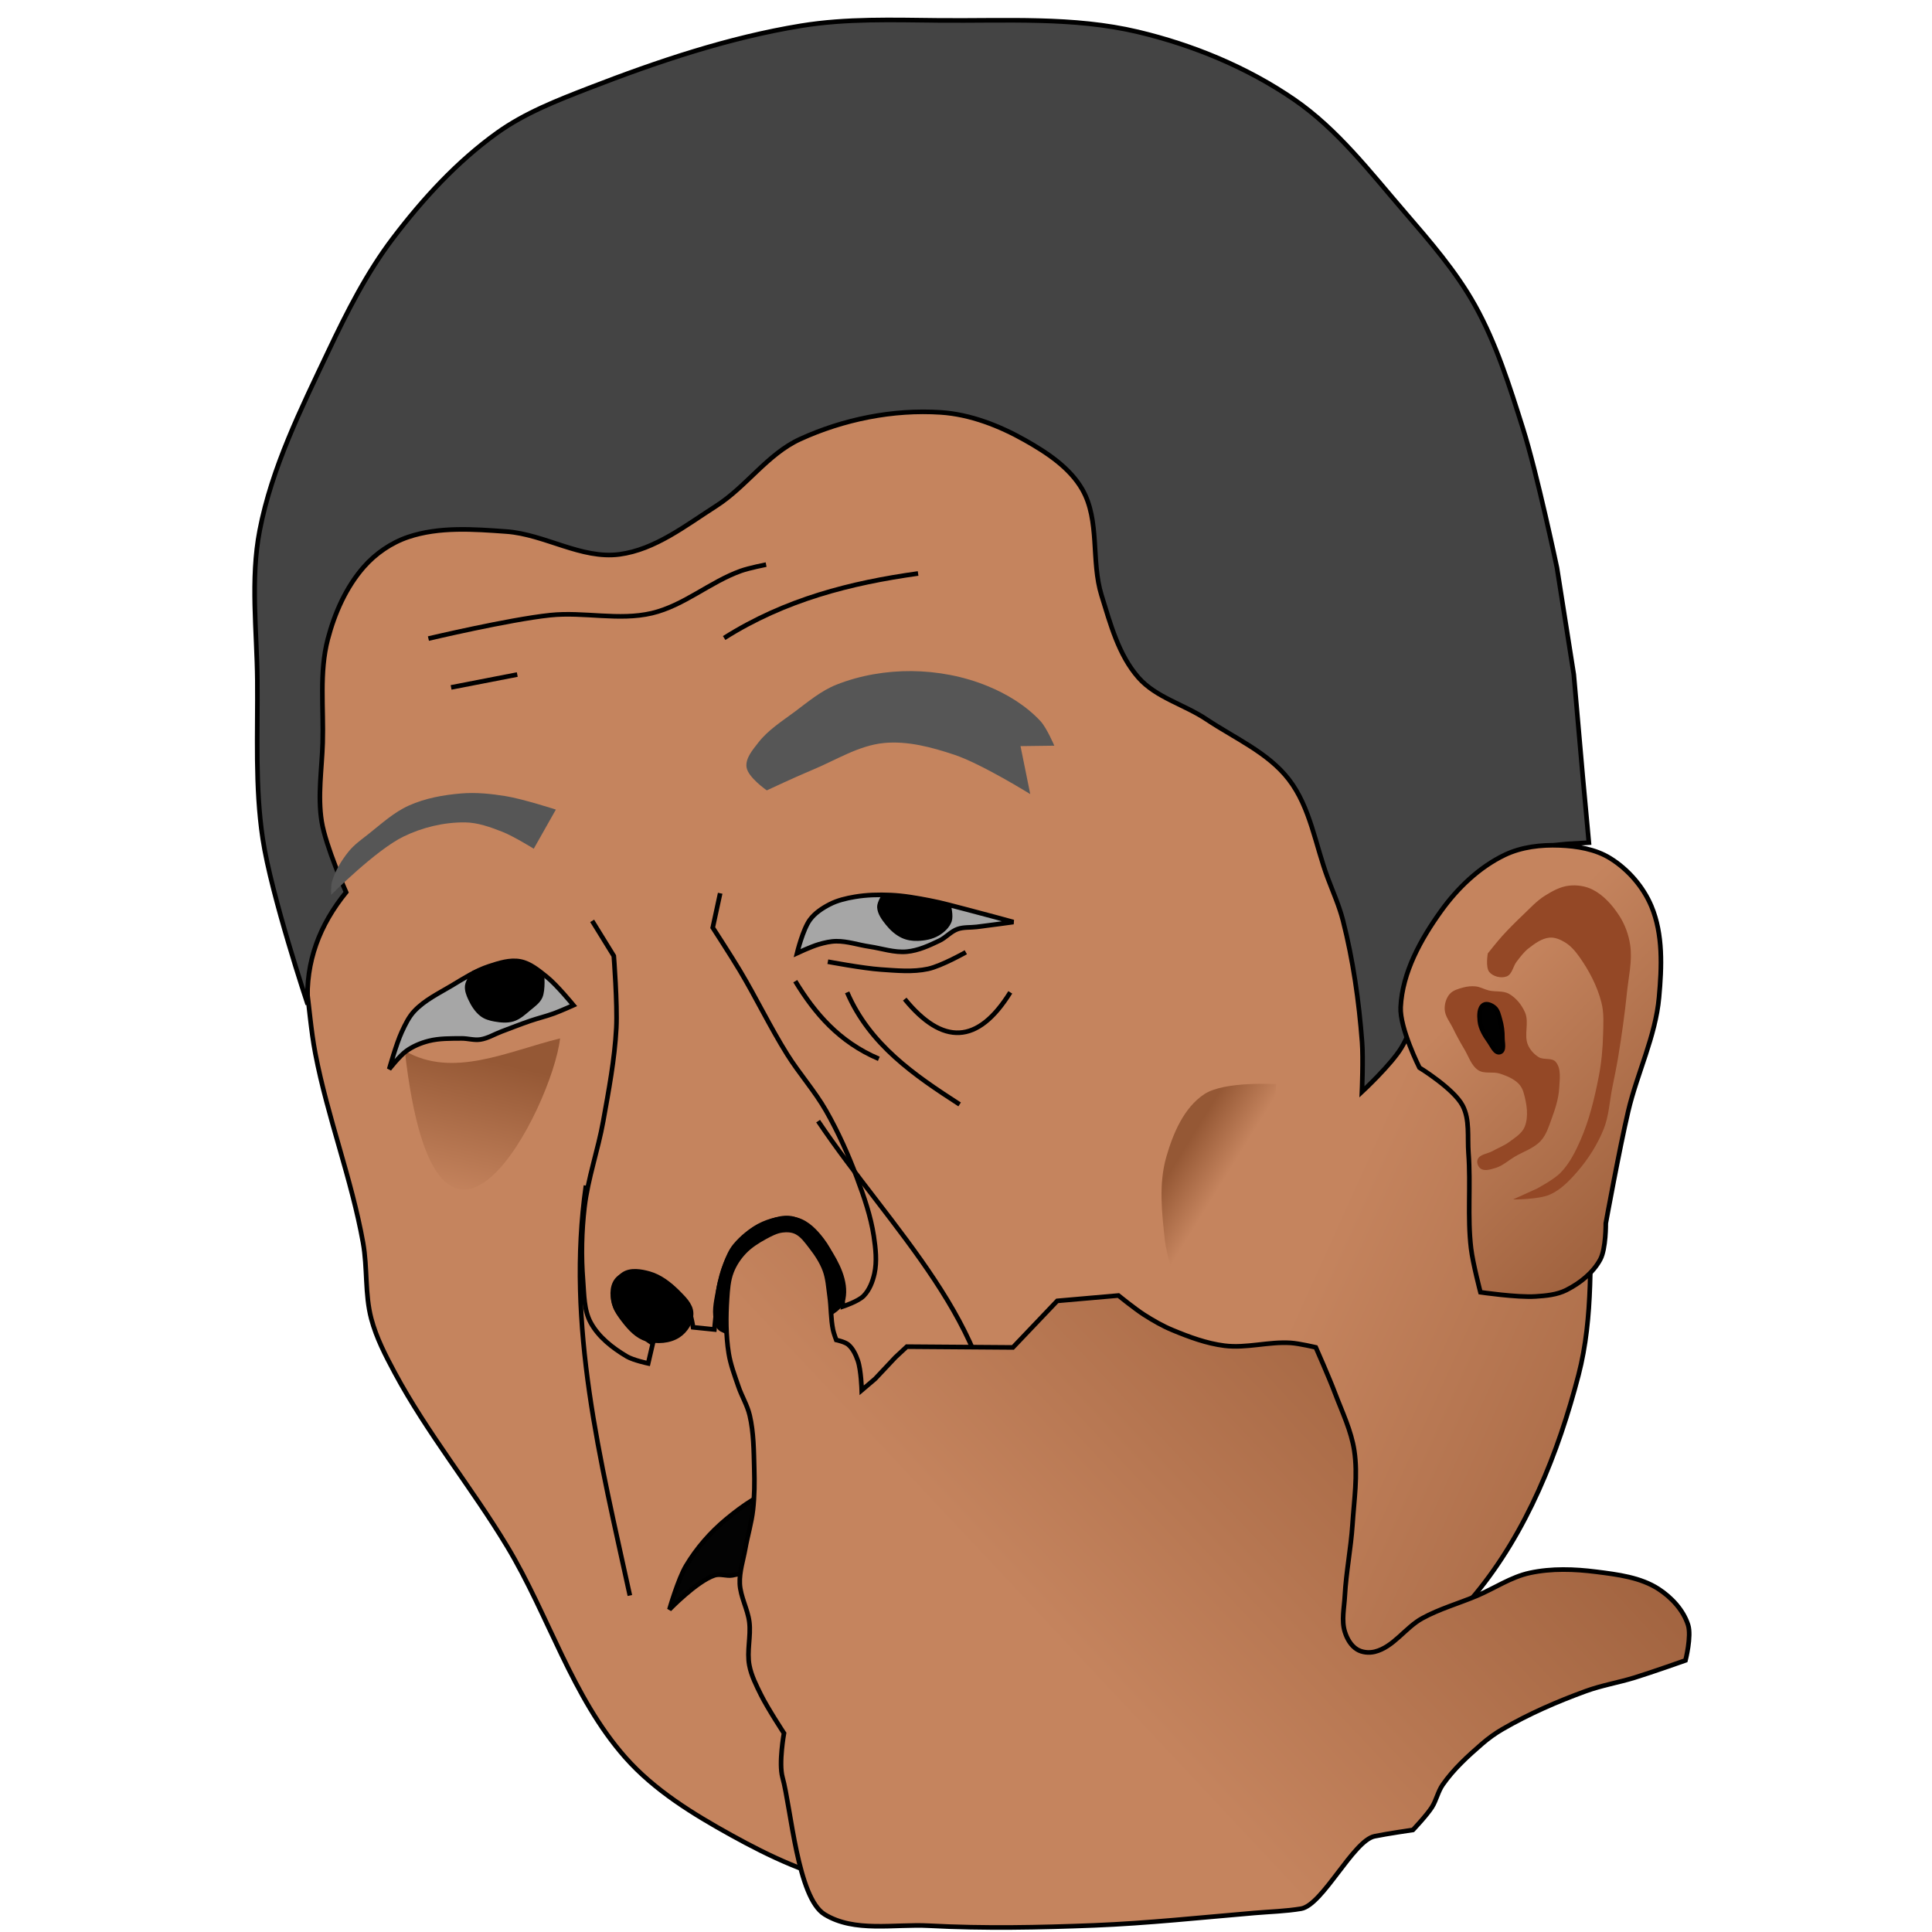 <svg width="84" height="84" viewBox="0 0 84 84" fill="none" xmlns="http://www.w3.org/2000/svg">
<g clip-path="url(#clip0_305_12)">
<path d="M28.525 5.762C31.544 4.323 35.062 4.07 38.406 4.023C41.672 3.978 44.969 4.518 48.098 5.452C50.173 6.072 52.19 6.983 53.993 8.184C56.541 9.88 59.045 11.853 60.769 14.383C63.046 17.729 63.788 21.896 65.112 25.721C66.362 29.334 67.854 32.909 68.507 36.677C69.378 41.708 69.22 46.875 69.157 51.98C69.125 54.583 69.286 57.251 68.634 59.771C67.752 63.175 66.382 66.606 64.143 69.318C61.632 72.359 57.959 74.247 54.586 76.29C51.016 78.454 47.42 80.873 43.359 81.843C41.331 82.327 39.154 82.286 37.105 81.903C35.234 81.554 33.465 80.714 31.8 79.792C30.134 78.87 28.454 77.841 27.192 76.414C24.867 73.786 23.859 70.234 22.047 67.229C20.501 64.665 18.582 62.327 17.166 59.689C16.762 58.936 16.362 58.165 16.143 57.339C15.859 56.269 15.981 55.128 15.786 54.039C15.287 51.254 14.244 48.586 13.711 45.807C13.516 44.79 13.444 43.754 13.302 42.728C13.01 40.618 12.439 38.533 12.393 36.403C12.302 32.173 12.304 27.782 13.656 23.772C15.021 19.726 17.601 16.114 20.362 12.856C22.693 10.106 25.271 7.314 28.525 5.762Z" fill="url(#paint0_linear_305_12)" stroke="black" stroke-width="0.201"/>
<path d="M18.627 27.764C18.627 27.764 22.134 26.934 23.922 26.746C25.388 26.592 26.909 26.998 28.343 26.66C29.733 26.332 30.869 25.302 32.213 24.821C32.568 24.694 33.309 24.548 33.309 24.548" stroke="black" stroke-width="0.201"/>
<path d="M31.485 27.74C34.144 26.058 36.999 25.341 39.917 24.934" stroke="black" stroke-width="0.201"/>
<path d="M19.613 29.887L22.49 29.328" stroke="black" stroke-width="0.201"/>
<path d="M34.577 42.66C35.427 44.06 36.485 45.302 38.21 46.036" stroke="black" stroke-width="0.201"/>
<path d="M36.833 43.146C37.809 45.417 39.749 46.743 41.723 48.018" stroke="black" stroke-width="0.201"/>
<path d="M39.337 43.44C40.975 45.445 42.508 45.429 43.925 43.146" stroke="black" stroke-width="0.201"/>
<path d="M35.993 41.813C35.993 41.813 37.523 42.101 38.298 42.153C38.982 42.199 39.685 42.271 40.355 42.125C40.938 41.998 41.992 41.402 41.992 41.402" stroke="black" stroke-width="0.201"/>
<path d="M24.351 45.148C24.017 48.109 18.994 58.022 17.601 45.691C19.695 46.901 22.058 45.71 24.351 45.148Z" fill="url(#paint1_linear_305_12)"/>
<path d="M35.57 48.744C38.706 53.415 43.374 57.667 43.264 63.227" stroke="black" stroke-width="0.201"/>
<path d="M25.476 51.547C24.605 57.641 26.109 63.494 27.386 69.37" stroke="black" stroke-width="0.201"/>
<path d="M55.481 47.139C55.481 47.139 53.238 46.994 52.362 47.571C51.473 48.157 51.002 49.281 50.708 50.304C50.372 51.474 50.514 52.746 50.651 53.956C50.712 54.497 51.041 55.542 51.041 55.542L52.636 55.47C52.636 55.47 52.937 53.298 53.347 52.293C53.788 51.215 54.799 50.42 55.192 49.323C55.439 48.632 55.481 47.139 55.481 47.139Z" fill="url(#paint2_linear_305_12)"/>
<path d="M25.746 40.038L26.687 41.563C26.687 41.563 26.85 43.651 26.796 44.694C26.725 46.054 26.468 47.399 26.228 48.74C26.003 49.999 25.563 51.219 25.413 52.489C25.29 53.543 25.265 54.613 25.35 55.67C25.399 56.29 25.385 56.961 25.683 57.507C26.027 58.137 26.638 58.612 27.256 58.977C27.536 59.142 28.181 59.279 28.181 59.279L28.382 58.413C28.382 58.413 27.029 57.529 26.755 56.821C26.614 56.459 26.576 55.961 26.819 55.657C27.052 55.364 27.528 55.296 27.898 55.349C28.622 55.453 29.303 55.944 29.751 56.522C30.006 56.85 30.135 57.709 30.135 57.709L31.06 57.803C31.06 57.803 31.104 57.32 31.132 57.08C31.183 56.641 31.194 56.193 31.306 55.765C31.435 55.27 31.577 54.755 31.875 54.337C32.208 53.869 32.654 53.441 33.181 53.212C33.638 53.012 34.189 52.905 34.668 53.045C35.11 53.175 35.463 53.551 35.742 53.919C36.146 54.451 36.373 55.112 36.541 55.759C36.63 56.098 36.646 56.805 36.646 56.805C36.646 56.805 37.313 56.586 37.55 56.344C37.801 56.087 37.941 55.724 38.019 55.373C38.135 54.843 38.071 54.282 37.991 53.746C37.86 52.877 37.567 52.036 37.26 51.212C36.886 50.209 36.445 49.226 35.916 48.296C35.423 47.432 34.75 46.682 34.223 45.839C33.485 44.658 32.883 43.396 32.169 42.2C31.791 41.568 30.989 40.331 30.989 40.331L31.312 38.837" stroke="black" stroke-width="0.201"/>
<path d="M28.116 58.222C27.71 58.104 27.391 57.758 27.133 57.424C26.904 57.128 26.668 56.776 26.666 56.401C26.665 56.038 26.809 55.606 27.112 55.405C27.423 55.198 27.872 55.276 28.232 55.377C28.692 55.507 29.099 55.82 29.438 56.158C29.702 56.422 30.037 56.725 30.047 57.098C30.058 57.467 29.807 57.857 29.499 58.06C29.112 58.316 28.561 58.351 28.116 58.222Z" fill="black" stroke="black" stroke-width="0.201"/>
<path d="M31.963 54.156C32.259 53.801 32.634 53.497 33.052 53.301C33.495 53.093 34.014 52.87 34.489 52.992C35.122 53.154 35.612 53.73 35.971 54.277C36.39 54.917 36.81 55.718 36.659 56.468C36.608 56.721 36.375 56.92 36.157 57.06C35.525 57.464 34.727 57.539 33.986 57.66C33.123 57.8 32.13 58.225 31.368 57.797C31.225 57.716 31.168 57.524 31.134 57.363C31.043 56.924 31.169 56.464 31.248 56.023C31.315 55.653 31.413 55.286 31.552 54.937C31.66 54.663 31.775 54.382 31.963 54.156Z" fill="black" stroke="black" stroke-width="0.201"/>
<path d="M29.105 69.978C29.105 69.978 29.483 68.658 29.831 68.075C30.285 67.314 30.884 66.628 31.565 66.061C32.302 65.448 33.127 64.875 34.05 64.611C34.907 64.365 35.835 64.593 36.725 64.532C38.071 64.439 39.43 64.38 40.749 64.095C41.376 63.96 42.577 63.494 42.577 63.494L42.317 64.592C42.317 64.592 41.925 65.519 41.56 65.841C41.073 66.27 40.407 66.459 39.782 66.633C39.231 66.786 38.648 66.788 38.079 66.845C37.265 66.926 36.427 66.84 35.631 67.03C34.901 67.205 34.252 67.626 33.551 67.894C32.986 68.11 32.435 68.392 31.839 68.493C31.584 68.536 31.309 68.411 31.064 68.493C30.287 68.754 29.105 69.978 29.105 69.978Z" fill="#030303" stroke="black" stroke-width="0.201"/>
<g filter="url(#filter0_f_305_12)">
<path d="M15.048 38.793C15.048 38.793 14.159 36.791 13.986 35.721C13.805 34.595 13.994 33.439 14.029 32.298C14.076 30.793 13.872 29.243 14.253 27.786C14.549 26.657 15.047 25.529 15.817 24.651C16.329 24.067 17.013 23.596 17.749 23.348C19.098 22.894 20.594 23.008 22.014 23.11C23.683 23.23 25.277 24.323 26.936 24.102C28.486 23.895 29.815 22.844 31.133 22.002C32.443 21.166 33.368 19.745 34.78 19.096C36.667 18.23 38.827 17.794 40.9 17.93C42.184 18.014 43.446 18.507 44.567 19.14C45.519 19.678 46.512 20.33 47.056 21.279C47.831 22.631 47.429 24.39 47.891 25.879C48.278 27.129 48.634 28.478 49.498 29.461C50.262 30.33 51.497 30.632 52.458 31.277C53.684 32.097 55.13 32.718 56.032 33.884C56.978 35.106 57.191 36.749 57.736 38.195C57.964 38.8 58.23 39.395 58.39 40.022C58.831 41.751 59.084 43.531 59.22 45.311C59.275 46.029 59.214 47.472 59.214 47.472C59.214 47.472 60.492 46.285 60.934 45.546C61.408 44.752 61.628 43.828 61.879 42.938C62.138 42.021 62 40.977 62.453 40.139C63.094 38.957 64.139 37.943 65.321 37.302C66.162 36.846 68.125 36.693 68.125 36.693L69.082 36.637L68.814 33.736L68.426 29.325L67.695 24.687C67.695 24.687 66.835 20.593 66.206 18.602C65.632 16.785 65.057 14.939 64.128 13.275C63.302 11.793 62.172 10.496 61.064 9.21C59.574 7.482 58.148 5.618 56.267 4.327C54.234 2.931 51.877 1.957 49.478 1.387C46.672 0.721 43.725 0.914 40.842 0.887C38.835 0.868 36.806 0.796 34.825 1.121C31.662 1.639 28.588 2.675 25.599 3.833C24.222 4.367 22.816 4.914 21.616 5.775C19.871 7.027 18.386 8.647 17.087 10.357C15.946 11.859 15.085 13.564 14.277 15.269C13.085 17.782 11.819 20.33 11.291 23.061C10.878 25.2 11.169 27.417 11.189 29.595C11.21 31.887 11.082 34.2 11.423 36.466C11.794 38.927 13.379 43.67 13.379 43.67C13.277 41.802 13.904 40.203 15.048 38.793Z" fill="#444444"/>
<path d="M15.048 38.793C15.048 38.793 14.159 36.791 13.986 35.721C13.805 34.595 13.994 33.439 14.029 32.298C14.076 30.793 13.872 29.243 14.253 27.786C14.549 26.657 15.047 25.529 15.817 24.651C16.329 24.067 17.013 23.596 17.749 23.348C19.098 22.894 20.594 23.008 22.014 23.11C23.683 23.23 25.277 24.323 26.936 24.102C28.486 23.895 29.815 22.844 31.133 22.002C32.443 21.166 33.368 19.745 34.78 19.096C36.667 18.23 38.827 17.794 40.9 17.93C42.184 18.014 43.446 18.507 44.567 19.14C45.519 19.678 46.512 20.33 47.056 21.279C47.831 22.631 47.429 24.39 47.891 25.879C48.278 27.129 48.634 28.478 49.498 29.461C50.262 30.33 51.497 30.632 52.458 31.277C53.684 32.097 55.13 32.718 56.032 33.884C56.978 35.106 57.191 36.749 57.736 38.195C57.964 38.8 58.23 39.395 58.39 40.022C58.831 41.751 59.084 43.531 59.22 45.311C59.275 46.029 59.214 47.472 59.214 47.472C59.214 47.472 60.492 46.285 60.934 45.546C61.408 44.752 61.628 43.828 61.879 42.938C62.138 42.021 62 40.977 62.453 40.139C63.094 38.957 64.139 37.943 65.321 37.302C66.162 36.846 68.125 36.693 68.125 36.693L69.082 36.637L68.814 33.736L68.426 29.325L67.695 24.687C67.695 24.687 66.835 20.593 66.206 18.602C65.632 16.785 65.057 14.939 64.128 13.275C63.302 11.793 62.172 10.496 61.064 9.21C59.574 7.482 58.148 5.618 56.267 4.327C54.234 2.931 51.877 1.957 49.478 1.387C46.672 0.721 43.725 0.914 40.842 0.887C38.835 0.868 36.806 0.796 34.825 1.121C31.662 1.639 28.588 2.675 25.599 3.833C24.222 4.367 22.816 4.914 21.616 5.775C19.871 7.027 18.386 8.647 17.087 10.357C15.946 11.859 15.085 13.564 14.277 15.269C13.085 17.782 11.819 20.33 11.291 23.061C10.878 25.2 11.169 27.417 11.189 29.595C11.21 31.887 11.082 34.2 11.423 36.466C11.794 38.927 13.379 43.67 13.379 43.67C13.277 41.802 13.904 40.203 15.048 38.793Z" stroke="black" stroke-width="0.201"/>
</g>
<path d="M61.714 46.419C61.714 46.419 60.854 44.706 60.898 43.789C60.971 42.279 61.773 40.834 62.656 39.606C63.373 38.609 64.315 37.703 65.422 37.172C66.15 36.823 67.002 36.724 67.808 36.756C68.566 36.785 69.369 36.918 70.013 37.318C70.791 37.802 71.448 38.56 71.801 39.405C72.312 40.627 72.252 42.045 72.132 43.364C71.978 45.066 71.183 46.65 70.792 48.314C70.413 49.927 69.817 53.187 69.817 53.187C69.817 53.187 69.829 54.292 69.577 54.759C69.264 55.341 68.695 55.789 68.106 56.088C67.698 56.295 67.22 56.338 66.764 56.367C65.965 56.419 64.367 56.185 64.367 56.185C64.367 56.185 64.037 54.928 63.959 54.284C63.795 52.91 63.951 51.514 63.847 50.134C63.795 49.441 63.915 48.68 63.59 48.066C63.201 47.331 61.714 46.419 61.714 46.419Z" fill="url(#paint3_linear_305_12)" stroke="black" stroke-width="0.201"/>
<path d="M65.941 41.81C65.782 42.014 65.749 42.361 65.507 42.453C65.265 42.546 64.921 42.461 64.754 42.264C64.579 42.057 64.687 41.453 64.687 41.453C64.687 41.453 65.09 40.944 65.307 40.703C65.591 40.389 65.891 40.089 66.198 39.798C66.512 39.501 66.806 39.172 67.172 38.942C67.489 38.744 67.836 38.552 68.207 38.508C68.554 38.467 68.929 38.52 69.241 38.677C69.723 38.921 70.106 39.357 70.4 39.809C70.65 40.193 70.813 40.643 70.879 41.096C70.977 41.774 70.808 42.465 70.738 43.146C70.643 44.073 70.513 44.996 70.363 45.915C70.287 46.379 70.19 46.839 70.098 47.299C69.979 47.895 69.953 48.519 69.728 49.083C69.454 49.767 69.046 50.405 68.563 50.961C68.226 51.347 67.849 51.738 67.379 51.942C66.887 52.157 65.784 52.15 65.784 52.15L66.816 51.682C66.816 51.682 67.572 51.282 67.862 50.978C68.239 50.584 68.494 50.08 68.713 49.581C69.101 48.696 69.329 47.744 69.513 46.796C69.628 46.204 69.684 45.599 69.699 44.996C69.712 44.525 69.744 44.041 69.627 43.585C69.444 42.871 69.09 42.195 68.662 41.594C68.49 41.352 68.288 41.117 68.033 40.965C67.836 40.847 67.601 40.746 67.372 40.767C67.033 40.798 66.731 41.023 66.461 41.231C66.256 41.389 66.101 41.606 65.941 41.81Z" fill="#944826"/>
<path d="M64.734 43.064C65.022 43.132 65.352 43.065 65.609 43.21C65.922 43.388 66.171 43.7 66.311 44.032C66.491 44.464 66.249 45 66.432 45.43C66.524 45.646 66.697 45.836 66.896 45.961C67.113 46.097 67.469 45.973 67.637 46.166C67.89 46.456 67.812 46.926 67.791 47.311C67.766 47.768 67.618 48.215 67.461 48.645C67.34 48.978 67.231 49.337 66.992 49.599C66.689 49.93 66.228 50.069 65.844 50.299C65.572 50.462 65.327 50.69 65.023 50.781C64.817 50.842 64.556 50.932 64.378 50.811C64.262 50.733 64.193 50.545 64.243 50.414C64.331 50.184 64.67 50.17 64.885 50.05C65.13 49.913 65.399 49.813 65.625 49.646C65.874 49.46 66.174 49.28 66.29 48.992C66.473 48.538 66.38 47.995 66.249 47.523C66.207 47.368 66.129 47.215 66.013 47.103C65.797 46.892 65.498 46.774 65.21 46.678C64.912 46.579 64.543 46.703 64.277 46.534C63.967 46.336 63.855 45.93 63.665 45.615C63.487 45.319 63.323 45.015 63.171 44.705C63.041 44.439 62.828 44.186 62.813 43.89C62.801 43.655 62.876 43.395 63.03 43.218C63.174 43.053 63.411 42.991 63.622 42.933C63.797 42.886 63.984 42.868 64.165 42.887C64.362 42.909 64.541 43.018 64.734 43.064Z" fill="#944826"/>
<path d="M64.509 43.693C64.304 43.818 64.318 44.154 64.341 44.392C64.374 44.724 64.567 45.028 64.76 45.299C64.883 45.472 65.016 45.808 65.218 45.741C65.419 45.675 65.319 45.327 65.322 45.116C65.325 44.85 65.289 44.581 65.215 44.327C65.161 44.143 65.121 43.927 64.973 43.806C64.85 43.705 64.645 43.61 64.509 43.693Z" fill="#010101" stroke="black" stroke-width="0.201"/>
<path d="M34.655 41.441C34.655 41.441 34.907 40.403 35.217 39.986C35.434 39.694 35.754 39.483 36.077 39.317C36.414 39.144 36.792 39.056 37.164 38.993C37.677 38.905 38.203 38.894 38.723 38.916C39.292 38.941 39.857 39.043 40.417 39.15C40.962 39.253 41.496 39.407 42.033 39.544C42.712 39.718 44.062 40.089 44.062 40.089C44.062 40.089 42.999 40.235 42.466 40.3C42.19 40.334 41.898 40.302 41.635 40.395C41.342 40.498 41.129 40.762 40.849 40.896C40.399 41.112 39.928 41.329 39.431 41.376C38.886 41.429 38.344 41.236 37.803 41.156C37.321 41.085 36.848 40.919 36.361 40.923C36.104 40.925 35.848 40.987 35.601 41.058C35.274 41.153 34.655 41.441 34.655 41.441Z" fill="#A6A6A6" stroke="black" stroke-width="0.201"/>
<path d="M24.933 43.706C24.933 43.706 24.206 42.815 23.759 42.462C23.415 42.189 23.051 41.882 22.619 41.801C22.169 41.716 21.697 41.87 21.262 42.012C20.677 42.204 20.151 42.546 19.623 42.862C19.066 43.194 18.461 43.486 18.016 43.957C17.772 44.215 17.616 44.547 17.467 44.869C17.229 45.385 16.922 46.484 16.922 46.484C16.922 46.484 17.378 45.9 17.676 45.689C17.963 45.485 18.299 45.345 18.641 45.258C19.102 45.141 19.587 45.153 20.063 45.148C20.337 45.145 20.613 45.237 20.883 45.196C21.209 45.147 21.5 44.963 21.808 44.848C22.223 44.693 22.634 44.529 23.053 44.386C23.395 44.269 23.747 44.186 24.086 44.062C24.374 43.957 24.933 43.706 24.933 43.706Z" fill="#A6A6A6" stroke="black" stroke-width="0.201"/>
<path d="M20.593 42.305C20.593 42.305 20.34 42.654 20.317 42.859C20.295 43.046 20.368 43.238 20.447 43.408C20.568 43.67 20.729 43.931 20.958 44.105C21.114 44.224 21.314 44.279 21.506 44.314C21.766 44.361 22.047 44.389 22.3 44.311C22.569 44.229 22.785 44.023 23 43.843C23.18 43.692 23.392 43.549 23.488 43.334C23.622 43.036 23.564 42.356 23.564 42.356C22.909 41.735 21.93 41.697 20.593 42.305Z" fill="black" stroke="black" stroke-width="0.201"/>
<path d="M38.44 38.931C38.44 38.931 38.23 39.255 38.237 39.437C38.249 39.701 38.43 39.938 38.595 40.145C38.772 40.367 38.993 40.568 39.25 40.688C39.447 40.781 39.675 40.815 39.893 40.808C40.194 40.799 40.511 40.742 40.77 40.588C40.987 40.459 41.197 40.268 41.282 40.031C41.356 39.824 41.248 39.372 41.248 39.372C40.331 39.135 39.402 38.952 38.44 38.931Z" fill="black" stroke="black" stroke-width="0.201"/>
<path d="M32.967 32.29C32.726 32.602 32.404 32.967 32.458 33.357C32.519 33.799 33.339 34.364 33.339 34.364C33.339 34.364 34.639 33.755 35.302 33.482C36.332 33.058 37.322 32.414 38.431 32.305C39.462 32.205 40.514 32.489 41.498 32.817C42.671 33.208 44.793 34.526 44.793 34.526L44.37 32.44L45.839 32.421C45.839 32.421 45.514 31.65 45.235 31.35C44.61 30.678 43.789 30.178 42.941 29.83C41.903 29.403 40.759 29.188 39.636 29.178C38.529 29.17 37.395 29.36 36.366 29.769C35.692 30.036 35.124 30.521 34.542 30.954C33.99 31.365 33.387 31.745 32.967 32.29Z" fill="#565656"/>
<path d="M24.168 35.199L23.207 36.901C23.207 36.901 22.32 36.351 21.837 36.163C21.317 35.961 20.772 35.761 20.215 35.756C19.302 35.747 18.367 35.972 17.546 36.371C16.335 36.96 14.4 38.906 14.4 38.906C14.4 38.906 14.38 38.522 14.432 38.341C14.57 37.86 14.842 37.417 15.155 37.026C15.393 36.728 15.714 36.505 16.013 36.268C16.579 35.821 17.123 35.316 17.781 35.022C18.489 34.705 19.275 34.562 20.048 34.498C20.694 34.444 21.349 34.511 21.989 34.615C22.731 34.735 24.168 35.199 24.168 35.199Z" fill="#565656"/>
<path d="M32.104 60.279C31.943 59.806 31.762 59.334 31.683 58.841C31.559 58.057 31.559 57.253 31.612 56.461C31.638 56.07 31.663 55.667 31.804 55.301C31.926 54.981 32.121 54.684 32.357 54.435C32.612 54.165 32.935 53.962 33.261 53.784C33.498 53.655 33.746 53.522 34.013 53.489C34.214 53.463 34.434 53.474 34.616 53.563C34.895 53.7 35.084 53.978 35.275 54.225C35.511 54.529 35.727 54.859 35.862 55.219C35.997 55.58 36.016 55.974 36.07 56.355C36.139 56.841 36.119 57.339 36.219 57.82C36.25 57.97 36.358 58.259 36.358 58.259C36.358 58.259 36.736 58.34 36.879 58.46C37.086 58.635 37.208 58.901 37.297 59.156C37.44 59.565 37.466 60.446 37.466 60.446L38.049 59.95L38.932 59.011L39.428 58.55L44.039 58.584L45.967 56.56L48.627 56.327C48.627 56.327 49.349 56.91 49.738 57.16C50.132 57.412 50.54 57.648 50.972 57.827C51.702 58.131 52.459 58.412 53.243 58.51C54.196 58.629 55.163 58.323 56.121 58.387C56.488 58.411 57.208 58.581 57.208 58.581C57.208 58.581 57.787 59.889 58.039 60.558C58.352 61.387 58.752 62.202 58.883 63.078C59.042 64.137 58.873 65.222 58.803 66.291C58.734 67.326 58.527 68.35 58.471 69.386C58.444 69.907 58.316 70.452 58.472 70.949C58.564 71.245 58.737 71.552 59.002 71.713C59.222 71.848 59.519 71.876 59.77 71.815C60.589 71.614 61.099 70.765 61.838 70.36C62.589 69.948 63.424 69.715 64.213 69.382C64.981 69.057 65.694 68.564 66.51 68.388C67.456 68.183 68.453 68.217 69.412 68.34C70.34 68.458 71.331 68.579 72.115 69.089C72.678 69.456 73.192 70.008 73.395 70.65C73.551 71.141 73.282 72.191 73.282 72.191C73.282 72.191 71.811 72.712 71.066 72.941C70.365 73.156 69.635 73.277 68.946 73.528C67.7 73.982 66.475 74.515 65.328 75.18C65.014 75.361 64.718 75.575 64.444 75.812C63.819 76.353 63.197 76.919 62.725 77.598C62.518 77.896 62.45 78.275 62.254 78.581C62.023 78.939 61.432 79.562 61.432 79.562C61.432 79.562 60.317 79.724 59.765 79.837C58.838 80.027 57.502 82.83 56.568 82.987C55.901 83.098 55.222 83.115 54.548 83.172C52.226 83.369 49.905 83.619 47.576 83.712C45.184 83.806 42.786 83.854 40.396 83.727C38.874 83.647 37.149 84.031 35.851 83.233C34.671 82.508 34.394 78.611 34.022 77.277C33.85 76.66 34.086 75.357 34.086 75.357C34.086 75.357 33.371 74.268 33.084 73.686C32.881 73.274 32.665 72.855 32.58 72.404C32.463 71.79 32.655 71.148 32.58 70.527C32.51 69.957 32.19 69.427 32.165 68.853C32.142 68.338 32.315 67.833 32.405 67.326C32.505 66.763 32.675 66.212 32.739 65.644C32.807 65.046 32.81 64.442 32.793 63.841C32.772 63.071 32.771 62.288 32.596 61.538C32.494 61.099 32.249 60.706 32.104 60.279Z" fill="url(#paint4_linear_305_12)" stroke="black" stroke-width="0.201"/>
</g>
<defs>
<filter id="filter0_f_305_12" x="10.117" y="-0.087" width="59.928" height="48.653" filterUnits="userSpaceOnUse" color-interpolation-filters="sRGB">
<feFlood flood-opacity="0" result="BackgroundImageFix"/>
<feBlend mode="normal" in="SourceGraphic" in2="BackgroundImageFix" result="shape"/>
<feGaussianBlur stdDeviation="0.427" result="effect1_foregroundBlur_305_12"/>
</filter>
<linearGradient id="paint0_linear_305_12" x1="57.479" y1="54.118" x2="82.907" y2="65.628" gradientUnits="userSpaceOnUse">
<stop stop-color="#C5845E"/>
<stop offset="1" stop-color="#955835"/>
</linearGradient>
<linearGradient id="paint1_linear_305_12" x1="19.687" y1="51.938" x2="21.049" y2="46.052" gradientUnits="userSpaceOnUse">
<stop stop-color="#C5845E"/>
<stop offset="1" stop-color="#955835"/>
</linearGradient>
<linearGradient id="paint2_linear_305_12" x1="53.382" y1="51.035" x2="51.515" y2="49.88" gradientUnits="userSpaceOnUse">
<stop stop-color="#C5845E"/>
<stop offset="1" stop-color="#955835"/>
</linearGradient>
<linearGradient id="paint3_linear_305_12" x1="60.801" y1="46.563" x2="72.075" y2="57.634" gradientUnits="userSpaceOnUse">
<stop stop-color="#C5845E"/>
<stop offset="1" stop-color="#955835"/>
</linearGradient>
<linearGradient id="paint4_linear_305_12" x1="53.297" y1="79.282" x2="74.169" y2="59.713" gradientUnits="userSpaceOnUse">
<stop stop-color="#C5845E"/>
<stop offset="1" stop-color="#955835"/>
</linearGradient>
<clipPath id="clip0_305_12">
<rect width="84" height="84" fill="white"/>
</clipPath>
</defs>
</svg>
